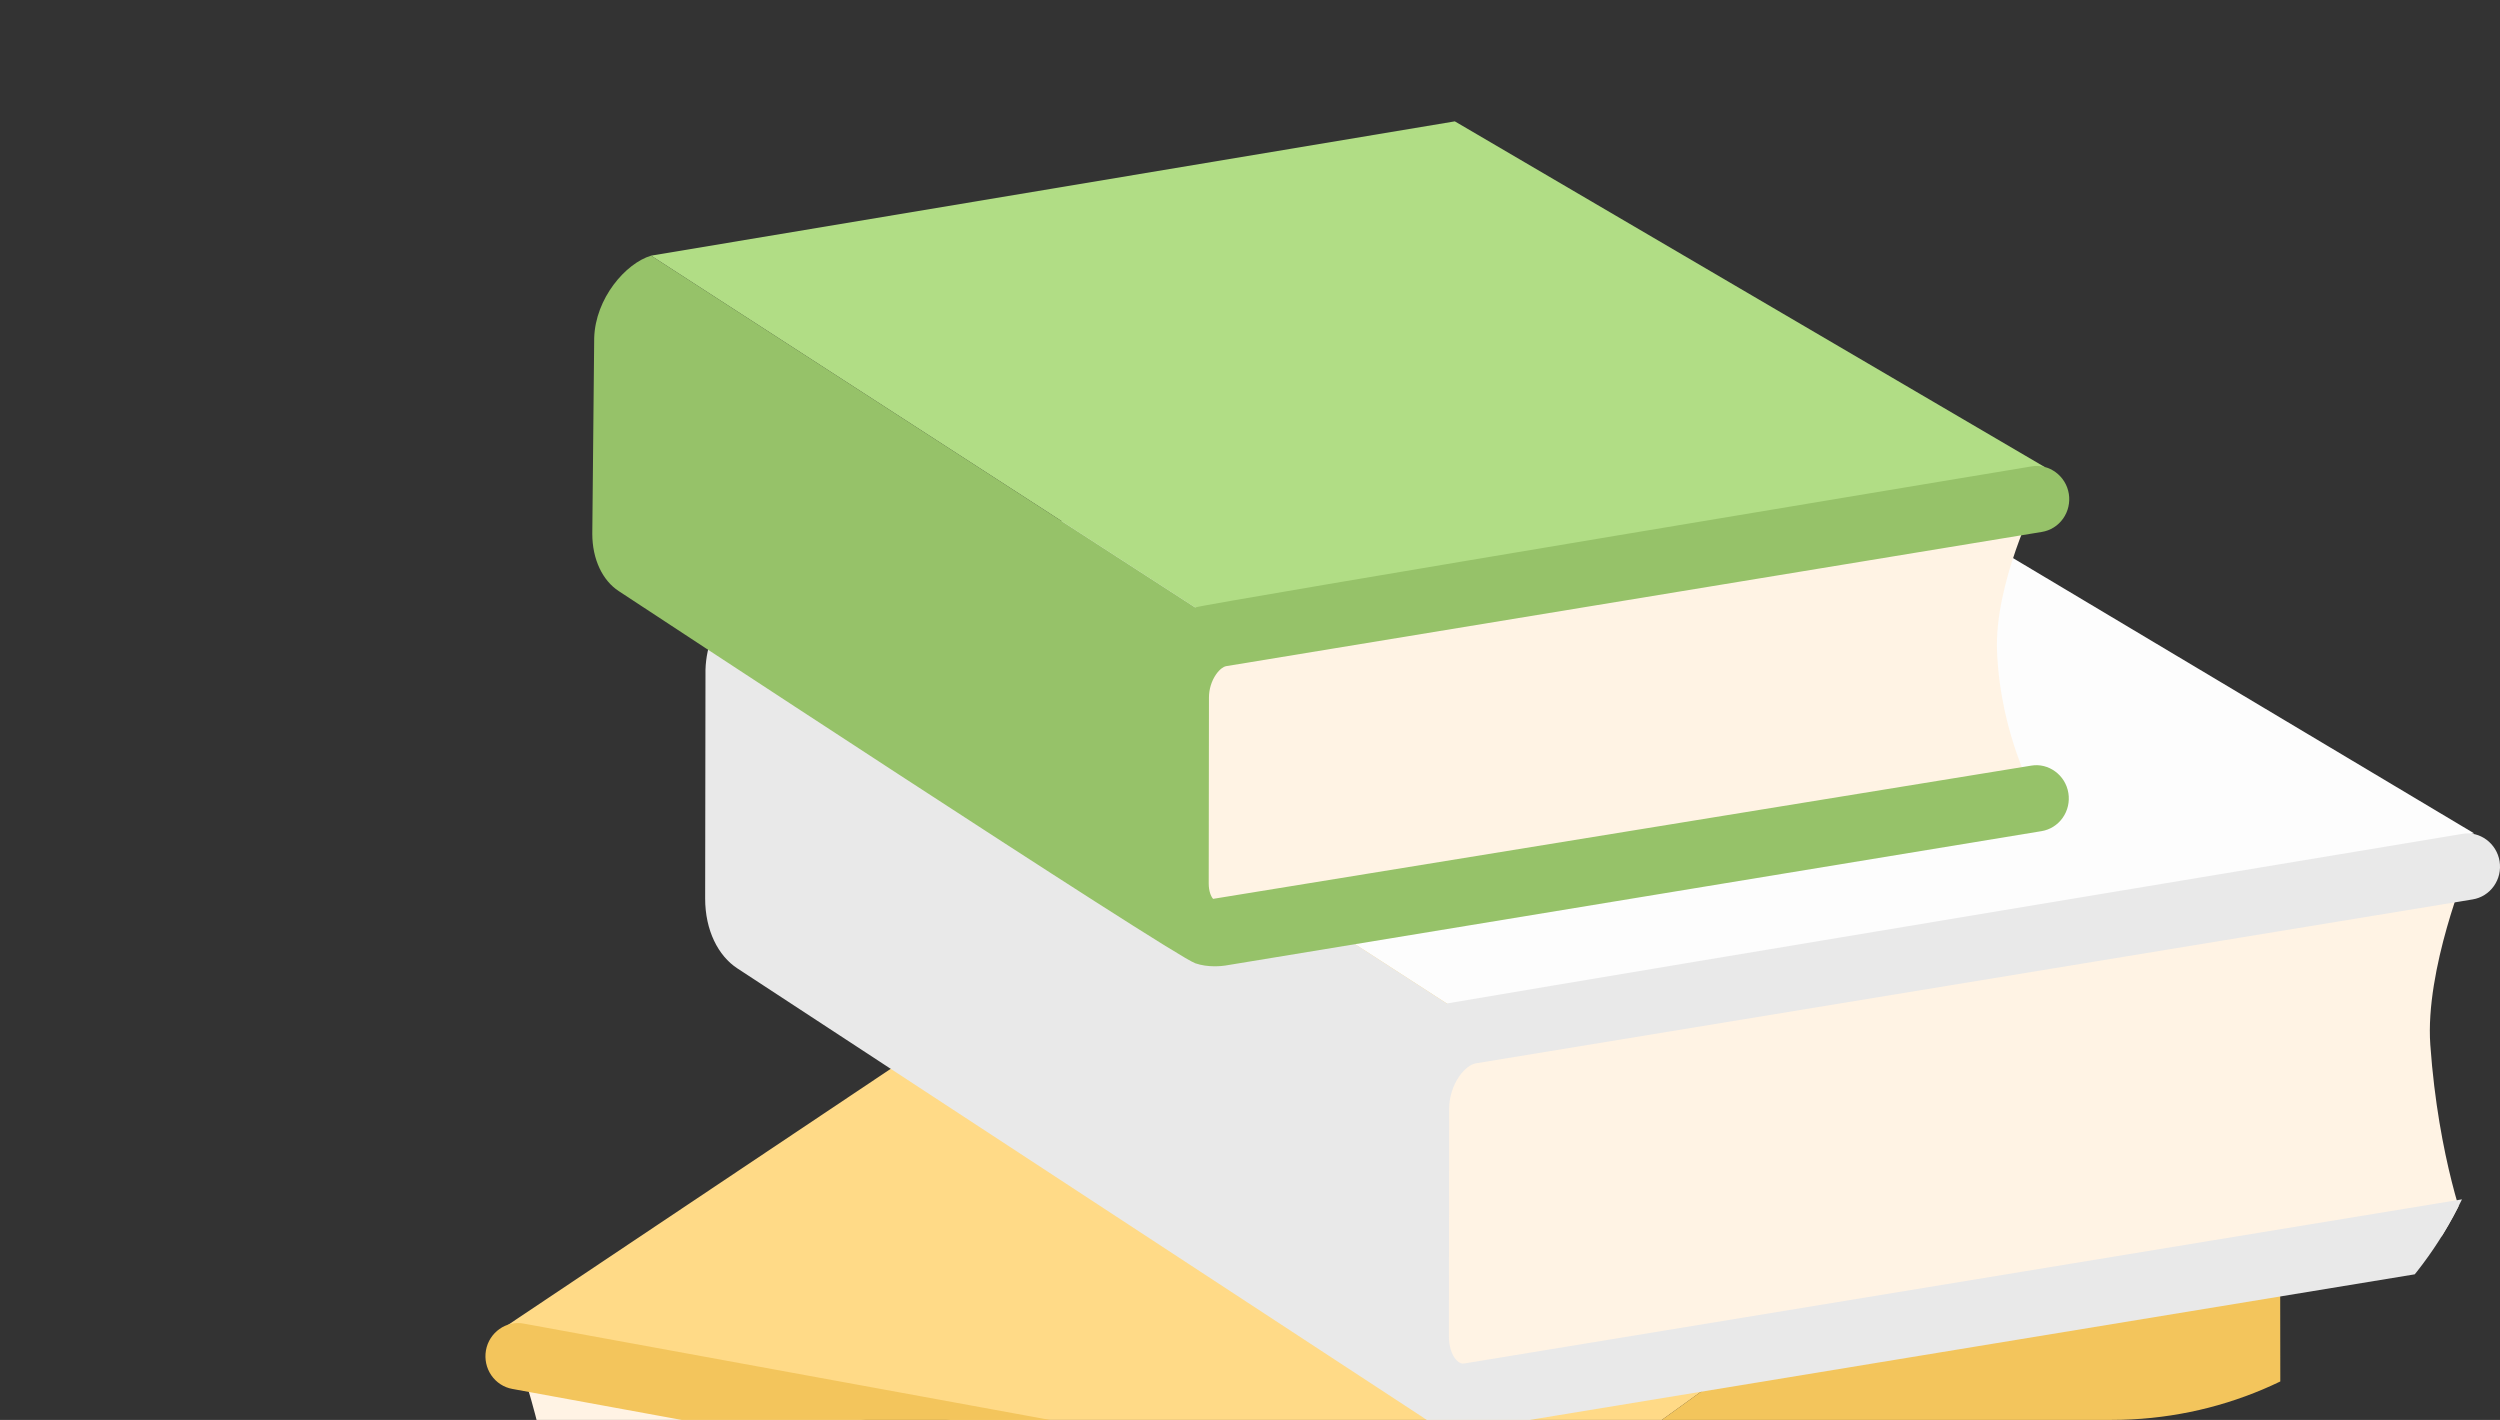 <svg width="206" height="117" viewBox="0 0 206 117" fill="none" xmlns="http://www.w3.org/2000/svg">
<rect x="0" y="0" width="206" height="117" fill="#333333" stroke="none"/>
<g clip-path="url(#clip0_142_975)">
<path d="M123.574 126.618L182.143 84.464L101.255 69.43L41.766 109.233L123.574 126.618Z" fill="#FFDA87"/>
<path d="M122.428 84.768L63.859 46.893L144.753 33.381L203.871 68.672L122.428 84.768Z" fill="#FDFDFD"/>
<path d="M101.602 52.073L53.648 21.066L119.878 10L168.485 38.484L101.602 52.073Z" fill="#B1DD85"/>
<path d="M127.96 129.245C127.15 127.936 126.041 127.023 124.818 126.788L42.68 111.754C42.68 111.754 46.199 122.148 46.074 129.063C45.979 134.666 42.727 145.267 42.727 145.267L124.859 160.301C126.083 160.535 127.192 160.028 127.997 159.024C128.802 158.02 129.304 156.525 129.299 154.784L129.273 133.966C129.273 132.225 128.771 130.542 127.96 129.245ZM203.326 71.412L121.193 84.918C119.964 85.132 118.856 85.949 118.045 87.129C117.195 88.373 116.737 89.852 116.733 91.369L116.712 110.083C116.707 111.653 117.204 112.994 118.009 113.885C118.814 114.793 119.923 115.247 121.146 115.039L203.284 101.527C203.284 101.527 200.926 95.556 200.257 86.088C199.817 79.887 203.326 71.412 203.326 71.412ZM100.553 76.859L167.793 65.788C167.793 65.788 164.838 60.714 164.556 53.665C164.331 48.084 167.829 41.13 167.829 41.13L100.585 52.196C99.586 52.367 98.675 53.04 98.011 54.001C97.347 54.957 96.939 56.185 96.939 57.472L96.919 72.789C96.913 74.065 97.321 75.171 97.98 75.908C98.639 76.645 99.549 77.014 100.553 76.859Z" fill="#FFF3E4"/>
<path d="M145.793 110.624L126.542 124.48C126.137 124.309 125.716 124.181 125.286 124.097L43.148 109.063C41.721 108.795 40.304 109.786 40.042 111.271C39.98 111.625 39.987 111.987 40.062 112.339C40.137 112.69 40.279 113.022 40.48 113.317C40.681 113.612 40.937 113.863 41.234 114.057C41.53 114.251 41.861 114.383 42.207 114.446L124.319 129.475C124.659 129.541 125.192 129.896 125.7 130.716C126.269 131.624 126.594 132.807 126.594 133.969L126.62 154.791C126.625 155.809 126.364 156.744 125.924 157.291C125.61 157.673 125.433 157.622 125.328 157.609L43.196 142.575C41.773 142.305 40.351 143.299 40.089 144.784C40.027 145.137 40.034 145.5 40.109 145.851C40.184 146.202 40.326 146.535 40.527 146.829C40.728 147.124 40.984 147.376 41.281 147.569C41.577 147.763 41.908 147.895 42.254 147.958L124.361 162.987C124.732 163.059 125.098 163.094 125.459 163.094C126.9 163.094 128.263 162.538 129.38 161.496L185.236 120.743C186.837 119.584 187.903 117.229 187.898 114.329L187.885 104.06L145.793 110.624Z" fill="#F3C55C"/>
<path d="M202.86 98.828L120.707 112.342C120.513 112.382 120.278 112.376 119.975 112.032C119.609 111.621 119.384 110.897 119.389 110.085L119.409 91.369C119.409 90.434 119.708 89.462 120.236 88.699C120.654 88.093 121.167 87.695 121.616 87.617L203.749 74.111C204.097 74.054 204.43 73.928 204.729 73.74C205.029 73.552 205.289 73.305 205.495 73.013C205.701 72.722 205.849 72.392 205.93 72.043C206.01 71.693 206.023 71.331 205.967 70.976C205.731 69.486 204.33 68.453 202.902 68.711C202.902 68.711 137.222 79.621 119.215 82.687L108.243 75.592L97.874 77.275L93.784 66.242L63.863 46.893C61.285 47.667 58.247 51.202 58.132 55.186L58.105 74.044C58.105 76.645 59.167 78.76 60.767 79.801L117.078 116.678C117.056 116.664 117.04 116.65 117.02 116.636C118.06 117.412 119.282 117.824 120.555 117.824C120.889 117.824 121.229 117.797 121.569 117.738L203.707 104.226C204.054 104.169 204.387 104.043 204.687 103.855C204.987 103.667 205.247 103.42 205.453 103.128C205.659 102.837 205.806 102.507 205.887 102.158C205.968 101.808 205.981 101.446 205.924 101.091C205.694 99.599 204.277 98.587 202.86 98.828Z" fill="#E9E9E9"/>
<path d="M167.371 63.088L99.959 74.066C99.781 73.868 99.598 73.433 99.598 72.792L99.618 57.472C99.618 56.8 99.828 56.113 100.199 55.576C100.513 55.122 100.842 54.925 101.01 54.895L168.254 43.83C168.602 43.773 168.935 43.647 169.234 43.458C169.534 43.27 169.794 43.023 170 42.732C170.206 42.441 170.353 42.111 170.434 41.761C170.515 41.412 170.528 41.049 170.472 40.695C170.236 39.202 168.83 38.185 167.407 38.43C167.407 38.43 99.014 49.789 98.486 50.055L53.652 21.066C51.545 21.696 49.056 24.591 48.962 27.849L48.805 43.98C48.805 46.121 49.673 47.852 50.985 48.706C50.985 48.706 96.579 78.71 98.495 79.376C99.549 79.742 100.686 79.604 100.978 79.559L168.218 68.487C168.565 68.431 168.898 68.305 169.198 68.116C169.497 67.928 169.757 67.681 169.963 67.39C170.169 67.099 170.317 66.769 170.398 66.419C170.479 66.07 170.491 65.707 170.435 65.353C170.199 63.86 168.798 62.843 167.371 63.088Z" fill="#96C269"/>
</g>
<defs>
<clipPath id="clip0_142_975">
<path d="M0 0H206V85C206 102.673 191.673 117 174 117H0V0Z" fill="white"/>
</clipPath>
</defs>
</svg>

